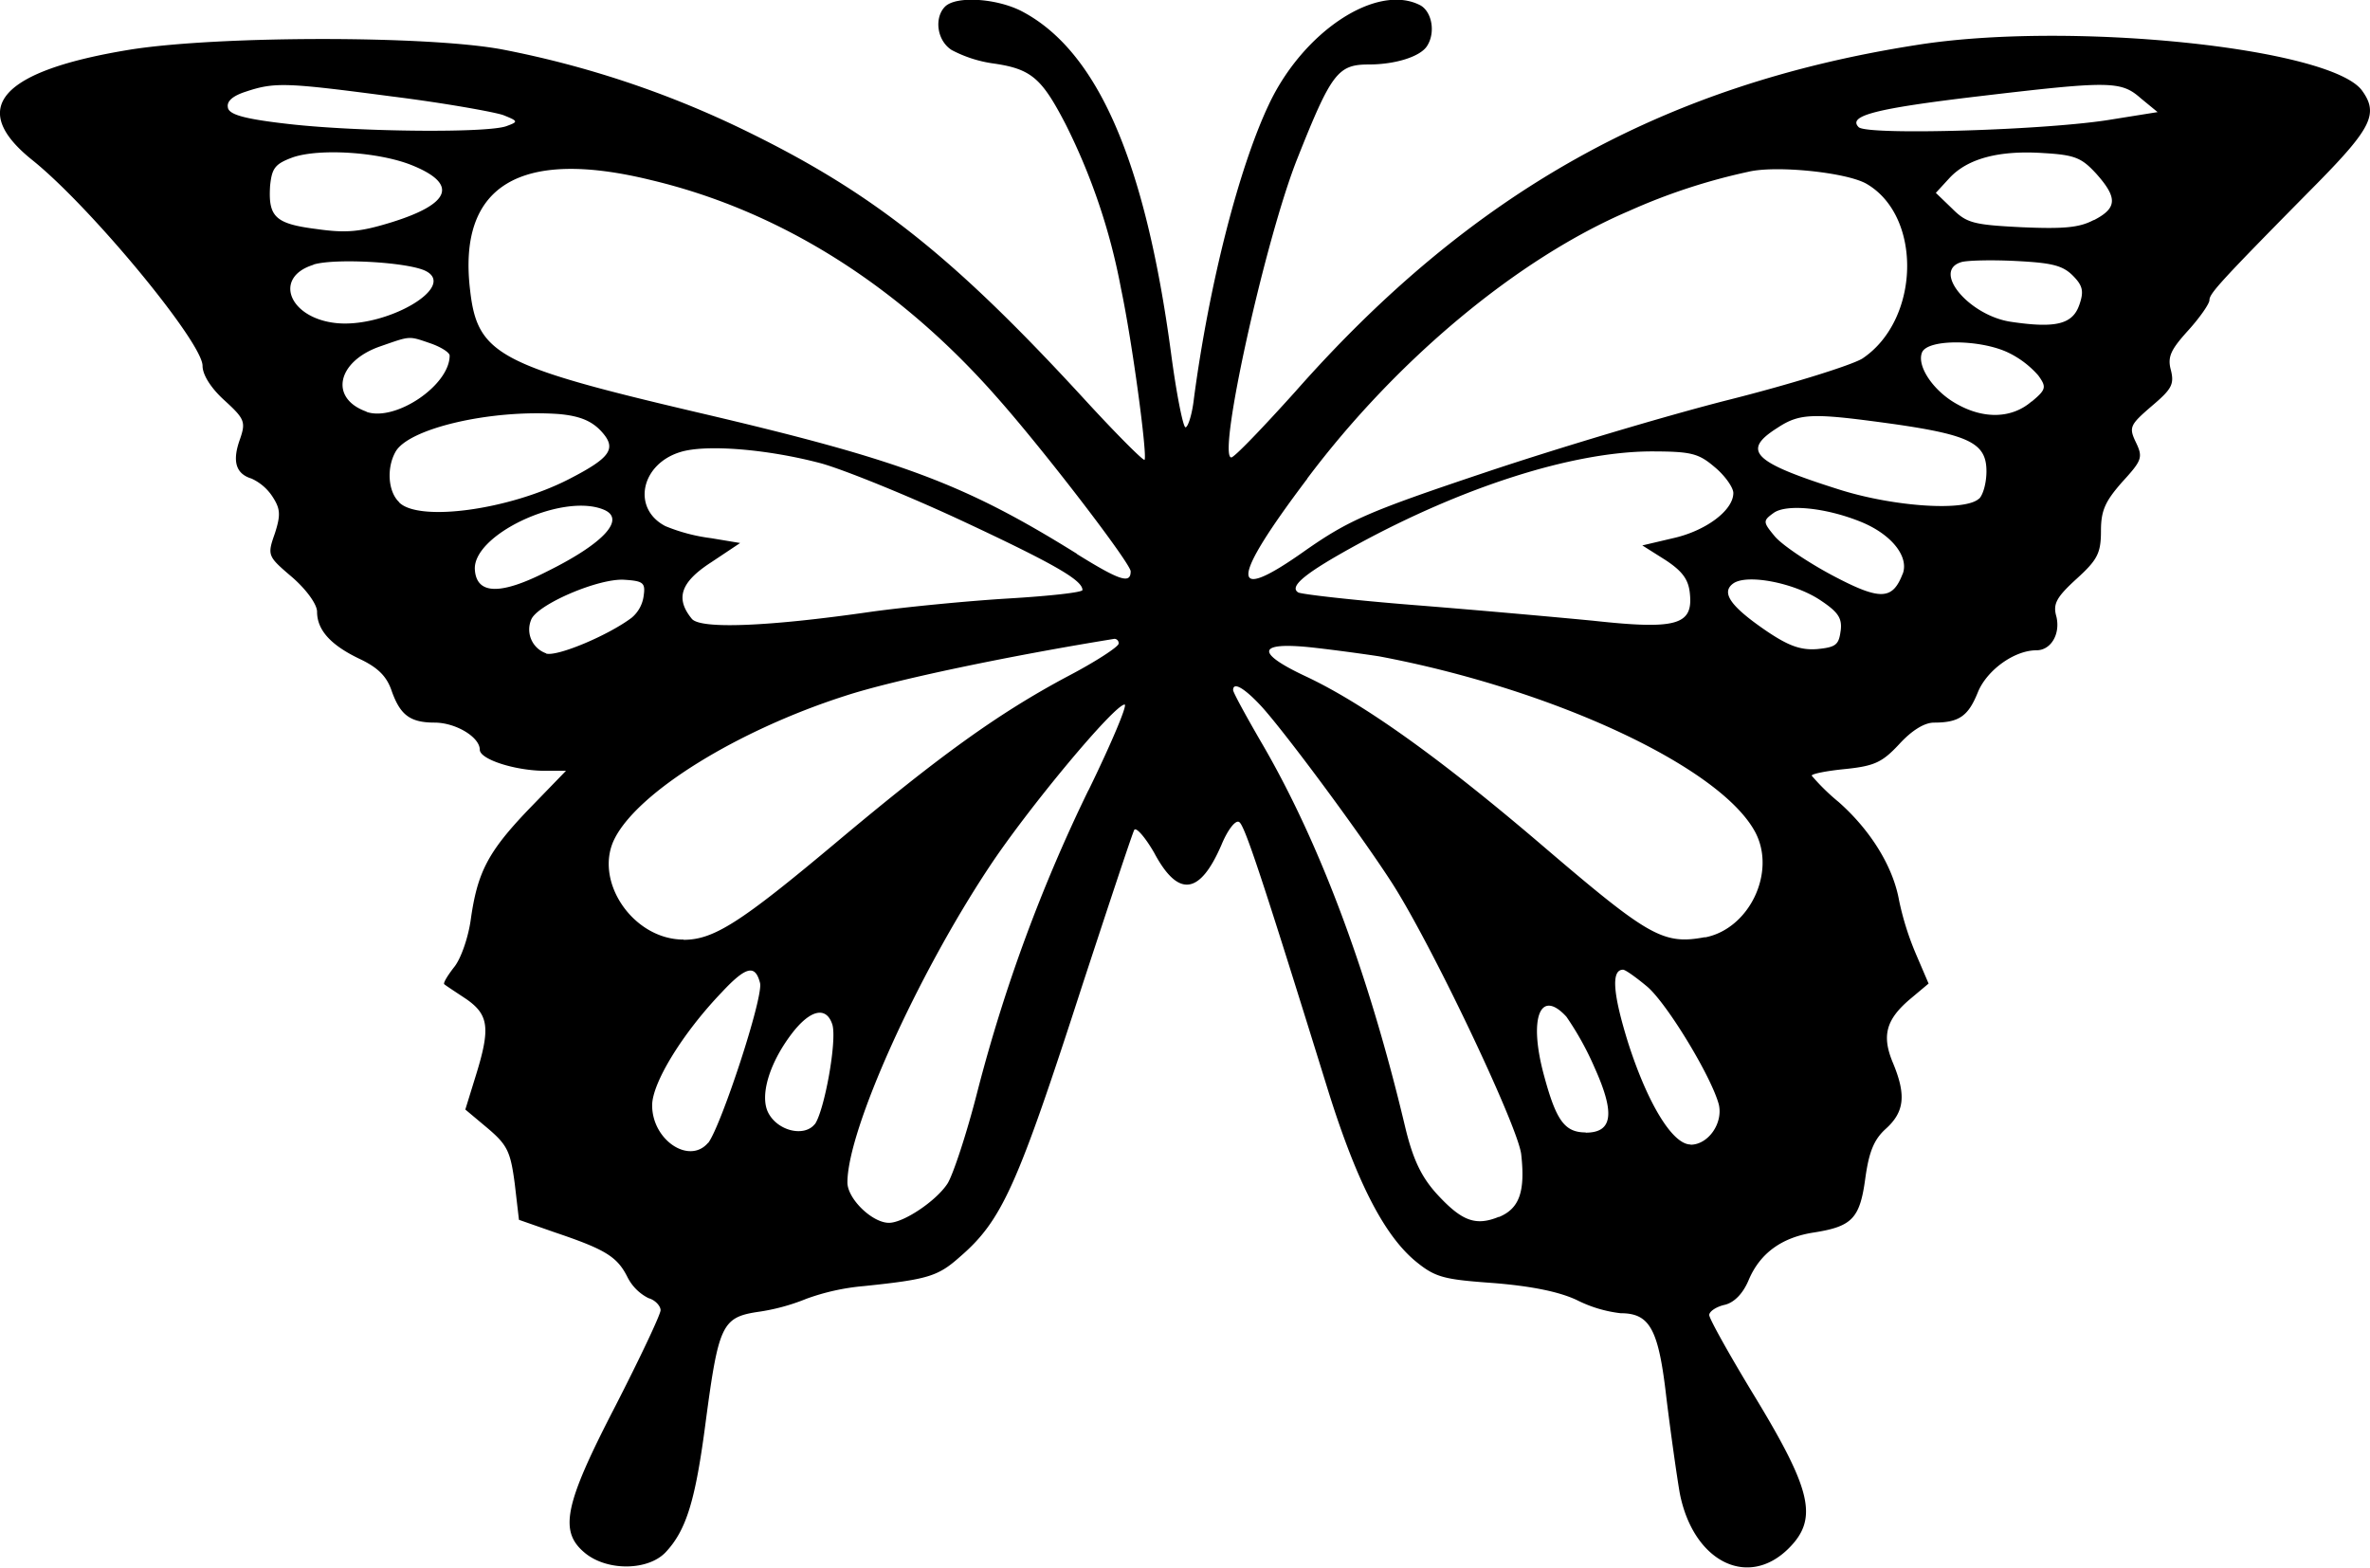 <svg style="filter" xmlns="http://www.w3.org/2000/svg" viewBox="0 0 393.25 260.12"><title>Fichier 1</title><g id="Calque_2" data-name="Calque 2"><g id="Calque_1-2" data-name="Calque 1"><path d="M391.91,15c-5.3-7.1-48.8-11.6-74.1-7.5-42,6.6-73.7,24.4-102.9,57.5-5.4,6-10.1,10.9-10.6,10.9-2.4,0,5.7-36.5,11-49.7,5.6-14.1,6.7-15.5,11.8-15.5,4.4,0,8.6-1.3,9.7-3.1,1.4-2.2.8-5.6-1.1-6.7-7.2-3.8-19.5,4.3-25.2,16.5-5,10.6-9.9,29.9-12.4,48.7-.3,2.7-1,4.8-1.4,4.8s-1.5-5.5-2.4-12.3c-4.3-32.1-12.3-50.3-24.9-56.8-4.2-2.1-10.8-2.5-12.6-.7s-1.4,5.6,1.1,7.2a21,21,0,0,0,6.7,2.2c6.5.9,8.2,2.4,12.2,10.1a102.74,102.74,0,0,1,9.2,27.3c1.9,9,4.4,27.8,3.9,28.4-.2.2-4.8-4.4-10.2-10.3-21.8-23.7-35.1-34.2-56.6-44.6a161.76,161.76,0,0,0-39.8-13.2c-12.3-2.3-46.6-2.3-61.5,0-21.7,3.5-27.3,9.7-16.4,18.4,9.7,7.8,28.2,30.2,28.2,34.1,0,1.5,1.4,3.7,3.6,5.7,3.4,3.1,3.6,3.6,2.6,6.5-1.3,3.6-.7,5.7,1.9,6.5a8.2,8.2,0,0,1,3.5,3c1.3,2,1.4,3,.4,6.1-1.3,3.7-1.2,3.8,2.9,7.3,2.4,2.1,4.1,4.5,4.1,5.7,0,3,2.2,5.5,7,7.8,3.2,1.5,4.6,3,5.4,5.4,1.4,3.9,3,5.2,7.1,5.2,3.5,0,7.5,2.4,7.5,4.5,0,1.6,5.9,3.5,10.9,3.5h3.4l-6.2,6.4c-6.8,7.1-8.5,10.5-9.6,18.3-.4,2.9-1.6,6.4-2.7,7.8s-1.9,2.7-1.7,2.9,1.9,1.3,3.7,2.5c3.7,2.6,4,4.8,1.5,12.8l-1.7,5.5,3.7,3.1c3.3,2.8,3.8,3.9,4.5,9.2l.7,6,6,2.1c8.3,2.8,10.3,4,12,7.4a7.83,7.83,0,0,0,3.5,3.5c1.1.3,2,1.3,2,2s-3.4,7.9-7.5,15.9c-8.6,16.6-9.4,20.9-4.9,24.5,3.7,2.9,10.3,2.8,13.2-.2,3.5-3.7,5-8.7,6.7-21.8,2.1-15.8,2.7-17.2,8.5-18.1a34,34,0,0,0,8.2-2.2,37.27,37.27,0,0,1,9.5-2.1c10.6-1.1,12.3-1.6,15.9-4.8,7.1-6.1,9.6-11.8,20.5-45.5,4.4-13.4,8.2-24.9,8.5-25.4s1.8,1.2,3.3,3.8c4,7.5,7.6,7,11.2-1.4,1-2.4,2.3-4.1,2.9-3.7.9.5,3.7,8.9,14.9,45,4.7,14.9,9.2,23.6,14.4,27.9,3.3,2.7,4.7,3,13,3.6,6.1.5,10.7,1.4,13.7,2.8a21.65,21.65,0,0,0,7.3,2.2c4.9,0,6.3,2.7,7.6,14.1.7,5.7,1.7,12.8,2.2,15.7,2.2,11.4,11.3,16,18.1,9.2,4.9-4.9,3.8-9.6-5.6-25.1-4.2-6.9-7.6-13-7.6-13.6s1.2-1.4,2.6-1.7c1.6-.4,3-1.9,3.9-4,1.9-4.6,5.6-7.2,10.9-8,6.3-1,7.6-2.3,8.5-9,.6-4.3,1.4-6.4,3.4-8.2,3.1-2.8,3.4-5.6,1.2-10.9-1.9-4.5-1.2-7.2,2.8-10.6l3.1-2.6-2.1-4.9a47.29,47.29,0,0,1-2.8-8.9c-1-5.6-4.7-11.6-10-16.3a35.64,35.64,0,0,1-4.5-4.4c0-.3,2.5-.8,5.6-1.1,4.8-.5,6.1-1.1,8.9-4.1,2.1-2.3,4.2-3.6,5.8-3.6,4.2,0,5.7-1.1,7.3-5.1,1.5-3.6,6-6.9,9.7-6.9,2.4,0,4-2.7,3.3-5.6-.6-2.1,0-3.2,3.4-6.3s4-4.2,4-7.9c0-3.4.7-4.9,3.5-8.1,3.3-3.6,3.5-4.1,2.3-6.6s-1-2.9,2.6-6c3.3-2.8,3.8-3.6,3.2-6-.6-2.2,0-3.4,2.9-6.6,1.9-2.1,3.5-4.4,3.5-5,0-1.1,1.7-3,17.9-19.4C393.51,21.24,394.71,18.84,391.91,15Zm-354.1,2.8c-.2-1,.8-1.9,3-2.6,4.8-1.6,6.7-1.5,24.2.8,8.8,1.1,17.1,2.6,18.5,3.1,2.5,1,2.5,1.1.6,1.8-2.9,1.2-24.4,1-36-.3C40.41,19.74,38,19,37.81,17.84Zm7,13.1c.3-3,.8-3.7,3.8-4.8,4.4-1.5,14.2-.9,19.7,1.3,7.7,3.1,6.6,6.4-3.4,9.5-5.2,1.6-7.5,1.8-12.4,1.1C45.71,37.14,44.51,36,44.81,30.94Zm7.2,13c3.6-1.1,15.9-.4,18.7,1.1,5.1,2.7-6.8,9.5-15,8.6C47.91,52.74,45.31,46,52,43.94Zm8.8,24.4c-6.2-2.2-4.9-8.3,2.2-10.8,5.2-1.8,4.7-1.8,8.5-.5,1.7.6,3.1,1.5,3.1,2C74.61,63.94,65.61,70,60.81,68.34Zm5.4,15c-1.8-1.7-2.1-5.6-.6-8.3,2.1-3.9,15.8-7.1,27.1-6.3,3.4.3,5.4,1.1,7,2.8,2.7,2.9,1.7,4.4-5.3,8C84.41,84.64,69.41,86.64,66.21,83.34Zm12.6,11.4c-.7-5.8,14.2-12.9,21.2-10.2,4,1.5.3,5.6-9.2,10.3C83.11,98.74,79.21,98.64,78.81,94.74Zm11.8,13.7a4.18,4.18,0,0,1-2.5-5.5c.8-2.5,11.2-7,15.5-6.7,3.1.2,3.5.5,3.2,2.6a5.68,5.68,0,0,1-2,3.7C100.91,105.44,92.41,109,90.61,108.44Zm26.9,81.2c-3.1,3.7-9.3-.4-9.3-6.2,0-3.7,5-11.9,11.5-18.7,4.1-4.4,5.6-4.7,6.4-1.6C126.71,165.44,119.61,186.94,117.51,189.64Zm17.7-3.1c-1.7,2.2-6.1,1.2-7.7-1.8-1.5-2.8.1-8.2,3.8-13.1,3.1-4.1,5.8-4.7,6.8-1.6C138.91,172.64,136.81,184.24,135.21,186.54Zm-21.8-30.6c-8.4,0-15-9.8-11.4-16.8,4-7.8,20.4-17.9,38.1-23.6,8.2-2.7,27.5-6.7,44.8-9.5a.71.71,0,0,1,.7.8c0,.5-3.8,3-8.6,5.5-11.4,6.1-21,13-38.4,27.6C122.81,153.14,118.41,155.94,113.41,155.94Zm4.6-66.6a29.57,29.57,0,0,1-7.6-2c-5.6-2.9-4.1-10.3,2.5-12.3,4.2-1.3,14.4-.5,23.4,1.9,3.9,1.1,14.5,5.4,23.5,9.6,15.4,7.2,19.8,9.8,19.8,11.4,0,.4-5.5,1-12.2,1.4s-17,1.4-22.8,2.2c-17.3,2.5-28.3,2.9-29.8,1.2-2.8-3.4-1.9-6.1,3.2-9.4l4.8-3.2Zm62.6,41.8a265.72,265.72,0,0,0-18.4,49.9c-1.8,7.1-4.1,14-5,15.4-1.9,2.9-7.3,6.5-9.7,6.5-2.8,0-6.9-4-6.9-6.7,0-8.7,11.5-34.2,23.5-52.3,6.4-9.7,20.8-27,22.5-27C187.11,116.94,184.41,123.34,180.61,131.14Zm-1.9-39.2c-18.8-11.7-29.3-15.6-63.1-23.5-32.8-7.7-36.4-9.6-37.6-20.2-2.1-17.4,8.2-23.7,30.1-18.3,21.4,5.1,41,17.5,57.2,35.9,8,9,22.3,27.7,22.3,29C187.61,96.94,185.81,96.34,178.71,91.94Zm38.2-12.5c14.8-19.7,34.9-36.5,53.4-44.4a99.86,99.86,0,0,1,19.8-6.5c4.6-1.1,16.3.1,19.6,2,9.3,5.4,8.9,22.6-.7,29-1.8,1.1-11.7,4.2-22,6.8s-28.7,8.1-40.6,12.1c-19.4,6.5-22.6,7.9-29.9,13C203.91,100.34,204,96.54,216.91,79.44Zm59.4,13.5c2.9,1.9,3.9,3.3,4.1,5.7.5,5.1-2.3,5.9-16,4.4-6.2-.6-19.6-1.8-29.7-2.6s-18.8-1.8-19.3-2.1c-1.6-1,1.3-3.3,9.7-7.9,17.6-9.6,35.7-15.4,48.7-15.5,6.8,0,8,.3,10.7,2.6,1.7,1.4,3.1,3.4,3.1,4.3,0,2.9-4.6,6.3-10,7.5l-5.1,1.2Zm-27.6,109c-3.9,1.6-6.2.7-10.4-3.9-2.5-2.8-3.9-5.7-5.2-11.2-6-25.2-14-46.6-23.4-62.9-2.8-4.8-5.1-9-5.1-9.4,0-1.4,1.8-.4,4.6,2.6,3.7,4,15.9,20.4,21.5,29,6.5,9.9,21.1,40.6,21.7,45.4C253.11,197.74,252.11,200.54,248.71,201.94Zm14.4-14c-3.5,0-4.9-2-6.9-9.4-2.6-9.5-.7-14.6,3.7-9.8a49.64,49.64,0,0,1,4.7,8.5C268,184.74,267.61,187.94,263.11,187.94Zm17.4,2c-3,0-7.1-6.8-10.3-16.7-2.6-8.3-2.9-12.3-.9-12.3.4,0,2.2,1.3,4,2.8,3.3,2.8,10.7,15,11.9,19.6C285.91,186.44,283.41,189.94,280.51,189.94Zm2.4-34.4c-6.9,1.3-9.3-.1-26.4-14.7-17.5-15-30.3-24.1-39.9-28.6-8.3-3.9-8-5.7.8-4.8,3.7.4,8.8,1.1,11.4,1.5,29.2,5.5,56.9,18.5,62.5,29.3C294.71,144.84,290.21,154.14,282.91,155.54Zm22.5-50.8c-.3,2.3-.8,2.7-3.9,3-2.7.2-4.7-.5-8.4-3-6-4.1-7.6-6.4-5.5-7.9,2.3-1.6,10-.1,14.3,2.7C305,101.54,305.71,102.54,305.41,104.74Zm10.3-9.5c-1.7,4.4-3.7,4.5-11.8.2-4.1-2.2-8.4-5.1-9.5-6.5-1.9-2.3-1.9-2.5-.1-3.8,2.1-1.5,8.6-.9,14.5,1.5C313.81,88.64,316.81,92.34,315.71,95.24Zm12.7-12.5c-2.2,2.2-14,1.4-23-1.4-14.6-4.6-16.5-6.5-10.5-10.3,3.8-2.5,5.9-2.5,19.6-.6,12.4,1.8,15.1,3.2,15.1,7.8C329.61,80,329.11,82,328.41,82.74Zm8.7-16.1c-3.2,2.8-7.8,3-12.3.5-3.9-2.1-6.8-6.3-5.9-8.6s9.7-2.2,14.3,0a15.65,15.65,0,0,1,5,3.8C339.61,64.24,339.51,64.64,337.11,66.64Zm7.9-16c-1.1,3.2-3.9,3.9-11.3,2.8-6.9-1-13.2-8.4-8.3-9.9.9-.3,5-.4,9-.2,5.9.3,7.8.7,9.5,2.4S345.81,48.34,345,50.64Zm2.4-14.1c-2.4,1.3-5.1,1.5-12,1.2-8-.4-9.1-.7-11.5-3.1l-2.7-2.6,2.3-2.5c3-3.2,8.2-4.6,15.6-4.1,5.2.3,6.3.8,8.7,3.4C351.41,32.84,351.31,34.54,347.41,36.54Zm3.1-16.7c-10.5,1.8-40.7,2.7-42.1,1.3-1.9-1.9,2.9-3.1,19.7-5.1,22-2.6,23.8-2.6,27.1.3l2.8,2.3Z"/></g></g></svg>